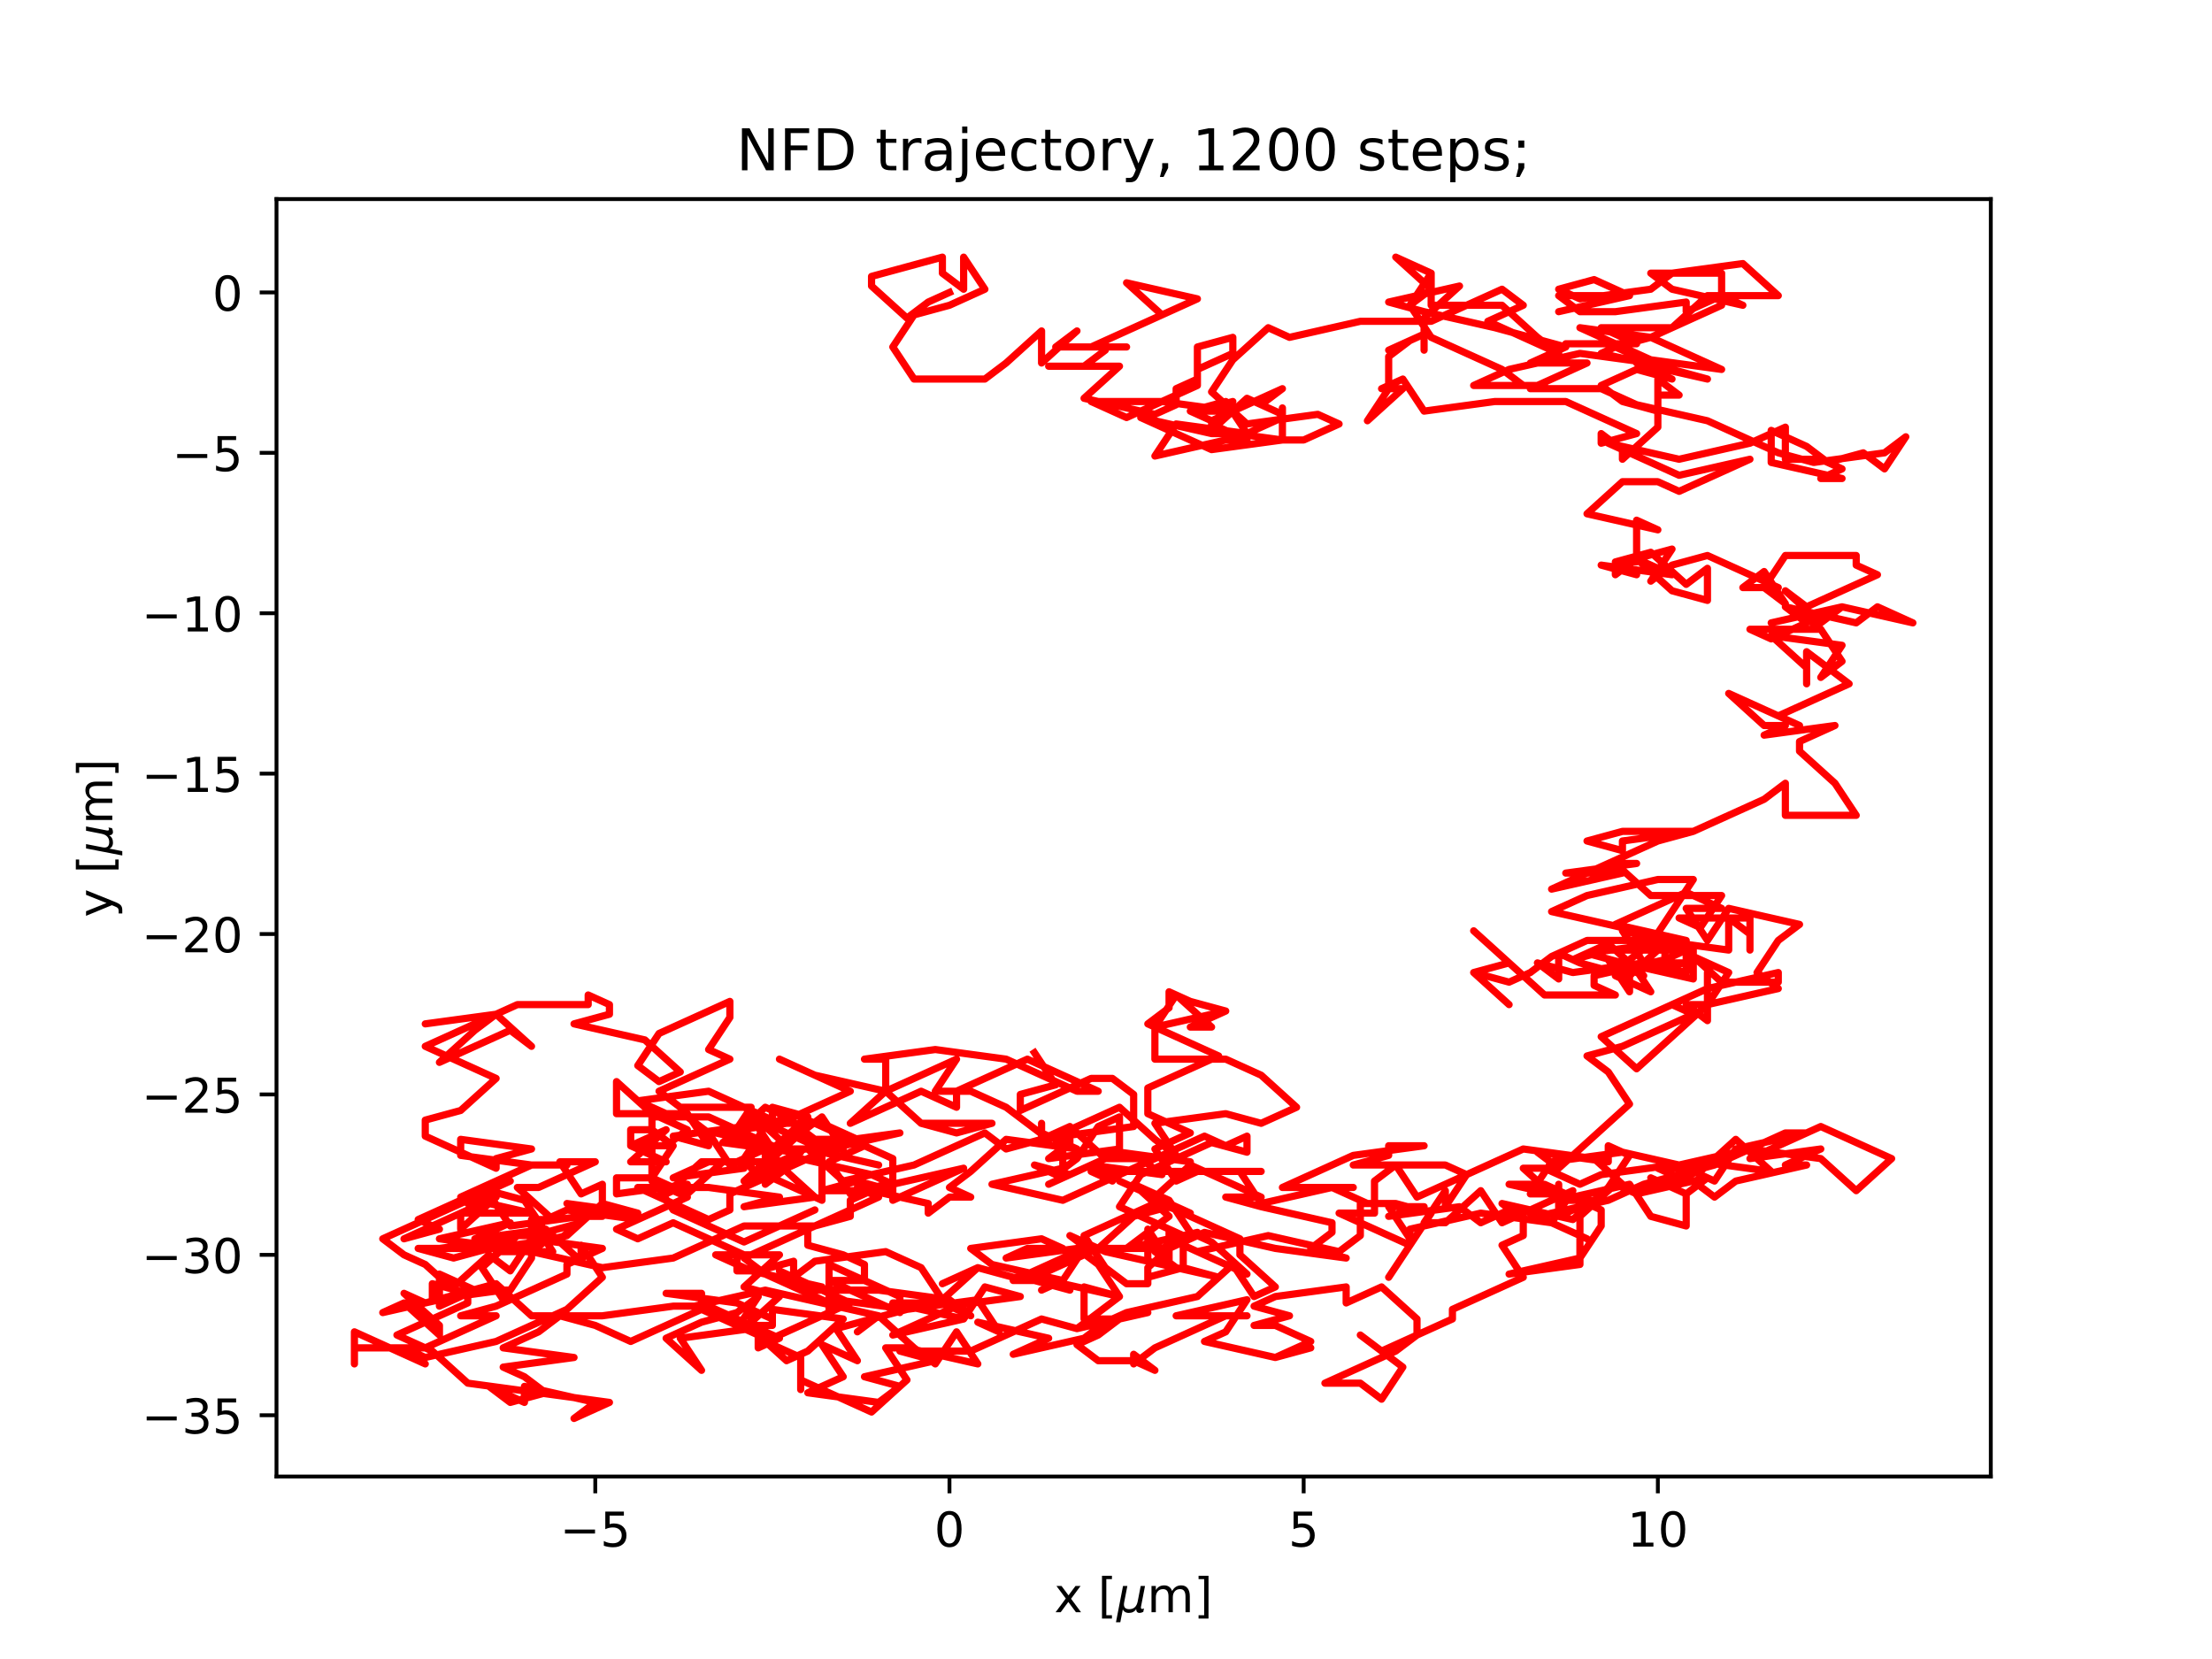 <?xml version="1.0" encoding="utf-8" standalone="no"?>
<!DOCTYPE svg PUBLIC "-//W3C//DTD SVG 1.1//EN"
  "http://www.w3.org/Graphics/SVG/1.1/DTD/svg11.dtd">
<!-- Created with matplotlib (https://matplotlib.org/) -->
<svg height="345.6pt" version="1.1" viewBox="0 0 460.8 345.6" width="460.8pt" xmlns="http://www.w3.org/2000/svg" xmlns:xlink="http://www.w3.org/1999/xlink">
 <defs>
  <style type="text/css">*{stroke-linecap:butt;stroke-linejoin:round;}</style>
 </defs>
 <g id="figure_1">
  <g id="patch_1">
   <path d="M 0 345.6 
L 460.8 345.6 
L 460.8 0 
L 0 0 
z
" style="fill:#ffffff;"/>
  </g>
  <g id="axes_1">
   <g id="patch_2">
    <path d="M 57.6 307.584 
L 414.72 307.584 
L 414.72 41.472 
L 57.6 41.472 
z
" style="fill:#ffffff;"/>
   </g>
   <g id="matplotlib.axis_1">
    <g id="xtick_1">
     <g id="line2d_1">
      <defs>
       <path d="M 0 0 
L 0 3.5 
" id="m38a9c8144c" style="stroke:#000000;stroke-width:0.8;"/>
      </defs>
      <g>
       <use style="stroke:#000000;stroke-width:0.8;" x="124.007" xlink:href="#m38a9c8144c" y="307.584"/>
      </g>
     </g>
     <g id="text_1">
      <!-- −5 -->
      <g transform="translate(116.636 322.182)scale(0.1 -0.1)">
       <defs>
        <path d="M 10.594 35.5 
L 73.188 35.5 
L 73.188 27.203 
L 10.594 27.203 
z
" id="DejaVuSans-8722"/>
        <path d="M 10.797 72.906 
L 49.516 72.906 
L 49.516 64.594 
L 19.828 64.594 
L 19.828 46.734 
Q 21.969 47.469 24.109 47.828 
Q 26.266 48.188 28.422 48.188 
Q 40.625 48.188 47.75 41.5 
Q 54.891 34.812 54.891 23.391 
Q 54.891 11.625 47.562 5.094 
Q 40.234 -1.422 26.906 -1.422 
Q 22.312 -1.422 17.547 -0.641 
Q 12.797 0.141 7.719 1.703 
L 7.719 11.625 
Q 12.109 9.234 16.797 8.062 
Q 21.484 6.891 26.703 6.891 
Q 35.156 6.891 40.078 11.328 
Q 45.016 15.766 45.016 23.391 
Q 45.016 31 40.078 35.438 
Q 35.156 39.891 26.703 39.891 
Q 22.75 39.891 18.812 39.016 
Q 14.891 38.141 10.797 36.281 
z
" id="DejaVuSans-53"/>
       </defs>
       <use xlink:href="#DejaVuSans-8722"/>
       <use x="83.789" xlink:href="#DejaVuSans-53"/>
      </g>
     </g>
    </g>
    <g id="xtick_2">
     <g id="line2d_2">
      <g>
       <use style="stroke:#000000;stroke-width:0.8;" x="197.792" xlink:href="#m38a9c8144c" y="307.584"/>
      </g>
     </g>
     <g id="text_2">
      <!-- 0 -->
      <g transform="translate(194.61 322.182)scale(0.1 -0.1)">
       <defs>
        <path d="M 31.781 66.406 
Q 24.172 66.406 20.328 58.906 
Q 16.5 51.422 16.5 36.375 
Q 16.5 21.391 20.328 13.891 
Q 24.172 6.391 31.781 6.391 
Q 39.453 6.391 43.281 13.891 
Q 47.125 21.391 47.125 36.375 
Q 47.125 51.422 43.281 58.906 
Q 39.453 66.406 31.781 66.406 
z
M 31.781 74.219 
Q 44.047 74.219 50.516 64.516 
Q 56.984 54.828 56.984 36.375 
Q 56.984 17.969 50.516 8.266 
Q 44.047 -1.422 31.781 -1.422 
Q 19.531 -1.422 13.062 8.266 
Q 6.594 17.969 6.594 36.375 
Q 6.594 54.828 13.062 64.516 
Q 19.531 74.219 31.781 74.219 
z
" id="DejaVuSans-48"/>
       </defs>
       <use xlink:href="#DejaVuSans-48"/>
      </g>
     </g>
    </g>
    <g id="xtick_3">
     <g id="line2d_3">
      <g>
       <use style="stroke:#000000;stroke-width:0.8;" x="271.577" xlink:href="#m38a9c8144c" y="307.584"/>
      </g>
     </g>
     <g id="text_3">
      <!-- 5 -->
      <g transform="translate(268.396 322.182)scale(0.1 -0.1)">
       <use xlink:href="#DejaVuSans-53"/>
      </g>
     </g>
    </g>
    <g id="xtick_4">
     <g id="line2d_4">
      <g>
       <use style="stroke:#000000;stroke-width:0.8;" x="345.362" xlink:href="#m38a9c8144c" y="307.584"/>
      </g>
     </g>
     <g id="text_4">
      <!-- 10 -->
      <g transform="translate(338.999 322.182)scale(0.1 -0.1)">
       <defs>
        <path d="M 12.406 8.297 
L 28.516 8.297 
L 28.516 63.922 
L 10.984 60.406 
L 10.984 69.391 
L 28.422 72.906 
L 38.281 72.906 
L 38.281 8.297 
L 54.391 8.297 
L 54.391 0 
L 12.406 0 
z
" id="DejaVuSans-49"/>
       </defs>
       <use xlink:href="#DejaVuSans-49"/>
       <use x="63.623" xlink:href="#DejaVuSans-48"/>
      </g>
     </g>
    </g>
    <g id="text_5">
     <!-- x [${\mu}$m] -->
     <g transform="translate(219.61 335.862)scale(0.1 -0.1)">
      <defs>
       <path d="M 54.891 54.688 
L 35.109 28.078 
L 55.906 0 
L 45.312 0 
L 29.391 21.484 
L 13.484 0 
L 2.875 0 
L 24.125 28.609 
L 4.688 54.688 
L 15.281 54.688 
L 29.781 35.203 
L 44.281 54.688 
z
" id="DejaVuSans-120"/>
       <path id="DejaVuSans-32"/>
       <path d="M 8.594 75.984 
L 29.297 75.984 
L 29.297 69 
L 17.578 69 
L 17.578 -6.203 
L 29.297 -6.203 
L 29.297 -13.188 
L 8.594 -13.188 
z
" id="DejaVuSans-91"/>
       <path d="M -1.312 -20.797 
L 13.375 54.688 
L 22.406 54.688 
L 15.766 20.656 
Q 15.578 19.625 15.422 18.359 
Q 15.281 17.094 15.281 15.828 
Q 15.281 11.281 18.141 8.828 
Q 21 6.391 26.312 6.391 
Q 33.547 6.391 37.984 10.484 
Q 42.438 14.594 44 22.797 
L 50.203 54.688 
L 59.188 54.688 
L 51.031 12.641 
Q 50.828 11.719 50.75 11.031 
Q 50.688 10.359 50.688 9.812 
Q 50.688 8.297 51.297 7.594 
Q 51.906 6.891 53.219 6.891 
Q 53.719 6.891 54.562 7.125 
Q 55.422 7.375 56.984 8.016 
L 55.609 0.781 
Q 53.469 -0.297 51.516 -0.859 
Q 49.562 -1.422 47.703 -1.422 
Q 44.484 -1.422 42.656 0.625 
Q 40.828 2.688 40.828 6.297 
Q 38.094 2.391 34.297 0.484 
Q 30.516 -1.422 25.391 -1.422 
Q 20.844 -1.422 17.453 0.672 
Q 14.062 2.781 12.984 6.203 
L 7.719 -20.797 
z
" id="DejaVuSans-Oblique-956"/>
       <path d="M 52 44.188 
Q 55.375 50.25 60.062 53.125 
Q 64.75 56 71.094 56 
Q 79.641 56 84.281 50.016 
Q 88.922 44.047 88.922 33.016 
L 88.922 0 
L 79.891 0 
L 79.891 32.719 
Q 79.891 40.578 77.094 44.375 
Q 74.312 48.188 68.609 48.188 
Q 61.625 48.188 57.562 43.547 
Q 53.516 38.922 53.516 30.906 
L 53.516 0 
L 44.484 0 
L 44.484 32.719 
Q 44.484 40.625 41.703 44.406 
Q 38.922 48.188 33.109 48.188 
Q 26.219 48.188 22.156 43.531 
Q 18.109 38.875 18.109 30.906 
L 18.109 0 
L 9.078 0 
L 9.078 54.688 
L 18.109 54.688 
L 18.109 46.188 
Q 21.188 51.219 25.484 53.609 
Q 29.781 56 35.688 56 
Q 41.656 56 45.828 52.969 
Q 50 49.953 52 44.188 
z
" id="DejaVuSans-109"/>
       <path d="M 30.422 75.984 
L 30.422 -13.188 
L 9.719 -13.188 
L 9.719 -6.203 
L 21.391 -6.203 
L 21.391 69 
L 9.719 69 
L 9.719 75.984 
z
" id="DejaVuSans-93"/>
      </defs>
      <use transform="translate(0 0.016)" xlink:href="#DejaVuSans-120"/>
      <use transform="translate(59.18 0.016)" xlink:href="#DejaVuSans-32"/>
      <use transform="translate(90.967 0.016)" xlink:href="#DejaVuSans-91"/>
      <use transform="translate(129.98 0.016)" xlink:href="#DejaVuSans-Oblique-956"/>
      <use transform="translate(193.604 0.016)" xlink:href="#DejaVuSans-109"/>
      <use transform="translate(291.016 0.016)" xlink:href="#DejaVuSans-93"/>
     </g>
    </g>
   </g>
   <g id="matplotlib.axis_2">
    <g id="ytick_1">
     <g id="line2d_5">
      <defs>
       <path d="M 0 0 
L -3.5 0 
" id="m8684b19196" style="stroke:#000000;stroke-width:0.8;"/>
      </defs>
      <g>
       <use style="stroke:#000000;stroke-width:0.8;" x="57.6" xlink:href="#m8684b19196" y="294.82"/>
      </g>
     </g>
     <g id="text_6">
      <!-- −35 -->
      <g transform="translate(29.495 298.619)scale(0.1 -0.1)">
       <defs>
        <path d="M 40.578 39.312 
Q 47.656 37.797 51.625 33 
Q 55.609 28.219 55.609 21.188 
Q 55.609 10.406 48.188 4.484 
Q 40.766 -1.422 27.094 -1.422 
Q 22.516 -1.422 17.656 -0.516 
Q 12.797 0.391 7.625 2.203 
L 7.625 11.719 
Q 11.719 9.328 16.594 8.109 
Q 21.484 6.891 26.812 6.891 
Q 36.078 6.891 40.938 10.547 
Q 45.797 14.203 45.797 21.188 
Q 45.797 27.641 41.281 31.266 
Q 36.766 34.906 28.719 34.906 
L 20.219 34.906 
L 20.219 43.016 
L 29.109 43.016 
Q 36.375 43.016 40.234 45.922 
Q 44.094 48.828 44.094 54.297 
Q 44.094 59.906 40.109 62.906 
Q 36.141 65.922 28.719 65.922 
Q 24.656 65.922 20.016 65.031 
Q 15.375 64.156 9.812 62.312 
L 9.812 71.094 
Q 15.438 72.656 20.344 73.438 
Q 25.25 74.219 29.594 74.219 
Q 40.828 74.219 47.359 69.109 
Q 53.906 64.016 53.906 55.328 
Q 53.906 49.266 50.438 45.094 
Q 46.969 40.922 40.578 39.312 
z
" id="DejaVuSans-51"/>
       </defs>
       <use xlink:href="#DejaVuSans-8722"/>
       <use x="83.789" xlink:href="#DejaVuSans-51"/>
       <use x="147.412" xlink:href="#DejaVuSans-53"/>
      </g>
     </g>
    </g>
    <g id="ytick_2">
     <g id="line2d_6">
      <g>
       <use style="stroke:#000000;stroke-width:0.8;" x="57.6" xlink:href="#m8684b19196" y="261.405"/>
      </g>
     </g>
     <g id="text_7">
      <!-- −30 -->
      <g transform="translate(29.495 265.205)scale(0.1 -0.1)">
       <use xlink:href="#DejaVuSans-8722"/>
       <use x="83.789" xlink:href="#DejaVuSans-51"/>
       <use x="147.412" xlink:href="#DejaVuSans-48"/>
      </g>
     </g>
    </g>
    <g id="ytick_3">
     <g id="line2d_7">
      <g>
       <use style="stroke:#000000;stroke-width:0.8;" x="57.6" xlink:href="#m8684b19196" y="227.991"/>
      </g>
     </g>
     <g id="text_8">
      <!-- −25 -->
      <g transform="translate(29.495 231.79)scale(0.1 -0.1)">
       <defs>
        <path d="M 19.188 8.297 
L 53.609 8.297 
L 53.609 0 
L 7.328 0 
L 7.328 8.297 
Q 12.938 14.109 22.625 23.891 
Q 32.328 33.688 34.812 36.531 
Q 39.547 41.844 41.422 45.531 
Q 43.312 49.219 43.312 52.781 
Q 43.312 58.594 39.234 62.25 
Q 35.156 65.922 28.609 65.922 
Q 23.969 65.922 18.812 64.312 
Q 13.672 62.703 7.812 59.422 
L 7.812 69.391 
Q 13.766 71.781 18.938 73 
Q 24.125 74.219 28.422 74.219 
Q 39.75 74.219 46.484 68.547 
Q 53.219 62.891 53.219 53.422 
Q 53.219 48.922 51.531 44.891 
Q 49.859 40.875 45.406 35.406 
Q 44.188 33.984 37.641 27.219 
Q 31.109 20.453 19.188 8.297 
z
" id="DejaVuSans-50"/>
       </defs>
       <use xlink:href="#DejaVuSans-8722"/>
       <use x="83.789" xlink:href="#DejaVuSans-50"/>
       <use x="147.412" xlink:href="#DejaVuSans-53"/>
      </g>
     </g>
    </g>
    <g id="ytick_4">
     <g id="line2d_8">
      <g>
       <use style="stroke:#000000;stroke-width:0.8;" x="57.6" xlink:href="#m8684b19196" y="194.577"/>
      </g>
     </g>
     <g id="text_9">
      <!-- −20 -->
      <g transform="translate(29.495 198.376)scale(0.1 -0.1)">
       <use xlink:href="#DejaVuSans-8722"/>
       <use x="83.789" xlink:href="#DejaVuSans-50"/>
       <use x="147.412" xlink:href="#DejaVuSans-48"/>
      </g>
     </g>
    </g>
    <g id="ytick_5">
     <g id="line2d_9">
      <g>
       <use style="stroke:#000000;stroke-width:0.8;" x="57.6" xlink:href="#m8684b19196" y="161.162"/>
      </g>
     </g>
     <g id="text_10">
      <!-- −15 -->
      <g transform="translate(29.495 164.961)scale(0.1 -0.1)">
       <use xlink:href="#DejaVuSans-8722"/>
       <use x="83.789" xlink:href="#DejaVuSans-49"/>
       <use x="147.412" xlink:href="#DejaVuSans-53"/>
      </g>
     </g>
    </g>
    <g id="ytick_6">
     <g id="line2d_10">
      <g>
       <use style="stroke:#000000;stroke-width:0.8;" x="57.6" xlink:href="#m8684b19196" y="127.748"/>
      </g>
     </g>
     <g id="text_11">
      <!-- −10 -->
      <g transform="translate(29.495 131.547)scale(0.1 -0.1)">
       <use xlink:href="#DejaVuSans-8722"/>
       <use x="83.789" xlink:href="#DejaVuSans-49"/>
       <use x="147.412" xlink:href="#DejaVuSans-48"/>
      </g>
     </g>
    </g>
    <g id="ytick_7">
     <g id="line2d_11">
      <g>
       <use style="stroke:#000000;stroke-width:0.8;" x="57.6" xlink:href="#m8684b19196" y="94.334"/>
      </g>
     </g>
     <g id="text_12">
      <!-- −5 -->
      <g transform="translate(35.858 98.133)scale(0.1 -0.1)">
       <use xlink:href="#DejaVuSans-8722"/>
       <use x="83.789" xlink:href="#DejaVuSans-53"/>
      </g>
     </g>
    </g>
    <g id="ytick_8">
     <g id="line2d_12">
      <g>
       <use style="stroke:#000000;stroke-width:0.8;" x="57.6" xlink:href="#m8684b19196" y="60.919"/>
      </g>
     </g>
     <g id="text_13">
      <!-- 0 -->
      <g transform="translate(44.237 64.718)scale(0.1 -0.1)">
       <use xlink:href="#DejaVuSans-48"/>
      </g>
     </g>
    </g>
    <g id="text_14">
     <!-- y [${\mu}$m] -->
     <g transform="translate(23.395 191.078)rotate(-90)scale(0.1 -0.1)">
      <defs>
       <path d="M 32.172 -5.078 
Q 28.375 -14.844 24.75 -17.812 
Q 21.141 -20.797 15.094 -20.797 
L 7.906 -20.797 
L 7.906 -13.281 
L 13.188 -13.281 
Q 16.891 -13.281 18.938 -11.516 
Q 21 -9.766 23.484 -3.219 
L 25.094 0.875 
L 2.984 54.688 
L 12.5 54.688 
L 29.594 11.922 
L 46.688 54.688 
L 56.203 54.688 
z
" id="DejaVuSans-121"/>
      </defs>
      <use transform="translate(0 0.016)" xlink:href="#DejaVuSans-121"/>
      <use transform="translate(59.18 0.016)" xlink:href="#DejaVuSans-32"/>
      <use transform="translate(90.967 0.016)" xlink:href="#DejaVuSans-91"/>
      <use transform="translate(129.98 0.016)" xlink:href="#DejaVuSans-Oblique-956"/>
      <use transform="translate(193.604 0.016)" xlink:href="#DejaVuSans-109"/>
      <use transform="translate(291.016 0.016)" xlink:href="#DejaVuSans-93"/>
     </g>
    </g>
   </g>
   <g id="line2d_13">
    <path clip-path="url(#pc87e080daa)" d="M 197.792 60.919 
L 193.365 62.924 
L 188.938 66.265 
L 181.559 59.583 
L 181.559 57.578 
L 196.316 53.568 
L 196.316 56.909 
L 200.743 60.251 
L 200.743 53.568 
L 205.17 60.251 
L 197.792 63.592 
L 190.413 65.597 
L 185.986 72.28 
L 190.413 78.963 
L 205.17 78.963 
L 209.597 75.621 
L 216.976 68.939 
L 216.976 75.621 
L 224.354 68.939 
L 219.927 72.28 
L 234.684 72.28 
L 227.306 72.28 
L 242.063 65.597 
L 234.684 58.914 
L 249.441 62.256 
L 230.257 70.943 
L 230.257 72.948 
L 225.83 76.29 
L 218.452 76.29 
L 233.209 76.29 
L 225.83 82.973 
L 240.587 86.314 
L 245.014 84.309 
L 245.014 80.968 
L 249.441 78.963 
L 249.441 72.28 
L 256.82 70.275 
L 256.82 73.617 
L 249.441 76.958 
L 249.441 73.617 
L 249.441 80.299 
L 234.684 86.982 
L 227.306 83.641 
L 242.063 83.641 
L 256.82 85.646 
L 249.441 85.646 
L 256.82 83.641 
L 252.393 90.324 
L 259.771 90.324 
L 267.15 86.982 
L 267.15 84.978 
L 267.15 91.66 
L 252.393 89.656 
L 259.771 82.973 
L 267.15 86.314 
L 262.723 84.309 
L 267.15 80.968 
L 252.393 87.651 
L 247.966 85.646 
L 255.344 83.641 
L 259.771 90.324 
L 245.014 88.319 
L 240.587 95.002 
L 255.344 91.66 
L 259.771 91.66 
L 252.393 88.319 
L 252.393 90.324 
L 237.636 86.982 
L 252.393 93.665 
L 267.15 91.66 
L 271.577 91.66 
L 278.955 88.319 
L 274.528 86.314 
L 259.771 88.319 
L 252.393 81.636 
L 256.82 74.953 
L 264.198 68.27 
L 268.625 70.275 
L 283.382 66.934 
L 298.14 66.934 
L 312.897 60.251 
L 317.324 63.592 
L 309.945 66.934 
L 324.702 73.617 
L 320.275 70.275 
L 312.897 63.592 
L 298.14 63.592 
L 298.14 56.909 
L 293.712 63.592 
L 298.14 56.909 
L 290.761 53.568 
L 298.14 60.251 
L 293.712 63.592 
L 298.14 70.275 
L 312.897 76.958 
L 317.324 80.299 
L 321.751 80.299 
L 306.994 80.299 
L 314.372 76.958 
L 329.129 73.617 
L 343.886 75.621 
L 336.508 72.28 
L 343.886 70.275 
L 329.129 68.27 
L 343.886 74.953 
L 358.643 76.958 
L 343.886 70.275 
L 358.643 63.592 
L 358.643 56.909 
L 343.886 56.909 
L 348.313 60.251 
L 363.07 63.592 
L 358.643 61.587 
L 351.265 64.929 
L 351.265 62.924 
L 336.508 64.929 
L 329.129 64.929 
L 324.702 61.587 
L 339.459 61.587 
L 324.702 64.929 
L 339.459 61.587 
L 332.081 58.246 
L 324.702 60.251 
L 329.129 62.256 
L 343.886 60.251 
L 348.313 56.909 
L 363.07 54.905 
L 370.449 61.587 
L 355.692 61.587 
L 348.313 68.27 
L 333.556 68.27 
L 340.935 71.612 
L 326.178 71.612 
L 337.983 71.612 
L 333.556 73.617 
L 348.313 76.958 
L 355.692 78.963 
L 340.935 75.621 
L 348.313 78.963 
L 340.935 76.958 
L 333.556 80.299 
L 337.983 83.641 
L 345.362 85.646 
L 345.362 78.963 
L 349.789 82.304 
L 345.362 82.304 
L 345.362 88.987 
L 337.983 95.67 
L 337.983 93.665 
L 333.556 90.324 
L 333.556 92.329 
L 340.935 90.324 
L 326.178 83.641 
L 311.421 83.641 
L 296.664 85.646 
L 292.237 78.963 
L 287.81 80.968 
L 292.237 80.968 
L 284.858 87.651 
L 289.285 80.968 
L 289.285 74.285 
L 293.712 70.943 
L 289.285 72.948 
L 296.664 69.607 
L 296.664 72.948 
L 296.664 66.265 
L 304.042 59.583 
L 289.285 62.924 
L 296.664 64.929 
L 311.421 68.27 
L 326.178 72.28 
L 318.799 75.621 
L 330.605 75.621 
L 318.799 80.968 
L 333.556 80.968 
L 340.935 84.309 
L 355.692 87.651 
L 370.449 94.334 
L 377.827 96.338 
L 392.584 94.334 
L 397.012 90.992 
L 392.584 97.675 
L 388.157 94.334 
L 380.779 96.338 
L 376.352 92.997 
L 368.973 89.656 
L 368.973 96.338 
L 383.73 99.68 
L 379.303 99.68 
L 383.73 97.675 
L 379.303 95.67 
L 371.925 95.67 
L 371.925 88.987 
L 364.546 92.329 
L 349.789 95.67 
L 335.032 92.329 
L 349.789 99.012 
L 364.546 95.67 
L 349.789 102.353 
L 345.362 100.348 
L 337.983 100.348 
L 330.605 107.031 
L 345.362 110.372 
L 340.935 108.368 
L 340.935 117.055 
L 336.508 117.055 
L 343.886 115.05 
L 351.265 121.733 
L 355.692 118.392 
L 355.692 125.075 
L 348.313 123.07 
L 340.935 116.387 
L 336.508 119.728 
L 336.508 117.724 
L 340.935 119.728 
L 333.556 117.724 
L 348.313 119.728 
L 340.935 116.387 
L 348.313 114.382 
L 343.886 121.065 
L 348.313 117.724 
L 348.313 117.724 
L 355.692 115.719 
L 370.449 122.402 
L 363.07 122.402 
L 367.498 119.06 
L 371.925 125.743 
L 371.925 125.743 
L 367.498 122.402 
L 371.925 115.719 
L 386.682 115.719 
L 386.682 117.724 
L 391.109 119.728 
L 376.352 126.411 
L 371.925 123.07 
L 379.303 129.753 
L 383.73 126.411 
L 368.973 129.753 
L 383.73 126.411 
L 398.487 129.753 
L 391.109 126.411 
L 386.682 129.753 
L 371.925 126.411 
L 376.352 129.753 
L 368.973 133.094 
L 364.546 131.089 
L 379.303 131.089 
L 374.876 127.748 
L 379.303 131.089 
L 383.73 137.772 
L 379.303 141.114 
L 383.73 134.431 
L 368.973 132.426 
L 376.352 139.109 
L 376.352 142.45 
L 376.352 135.767 
L 385.206 142.45 
L 370.449 149.133 
L 374.876 151.138 
L 360.119 144.455 
L 367.498 151.138 
L 371.925 151.138 
L 367.498 153.143 
L 382.255 151.138 
L 374.876 154.479 
L 374.876 156.484 
L 382.255 163.167 
L 386.682 169.85 
L 371.925 169.85 
L 371.925 163.167 
L 367.498 166.509 
L 352.74 173.191 
L 337.983 173.191 
L 330.605 175.196 
L 337.983 177.201 
L 337.983 175.196 
L 352.74 173.191 
L 345.362 175.196 
L 323.226 185.221 
L 337.983 181.879 
L 326.178 181.879 
L 340.935 179.874 
L 336.508 179.874 
L 336.508 179.874 
L 343.886 186.557 
L 358.643 186.557 
L 358.643 186.557 
L 354.216 193.24 
L 349.789 191.235 
L 364.546 191.235 
L 364.546 197.918 
L 364.546 194.577 
L 360.119 191.235 
L 360.119 197.918 
L 345.362 195.913 
L 349.789 197.918 
L 335.032 197.918 
L 327.654 199.923 
L 335.032 196.581 
L 342.411 203.264 
L 335.032 199.923 
L 339.459 206.606 
L 339.459 203.264 
L 346.838 196.581 
L 346.838 199.923 
L 332.081 203.264 
L 332.081 205.269 
L 336.508 207.274 
L 321.751 207.274 
L 306.994 193.908 
L 314.372 200.591 
L 306.994 202.596 
L 314.372 209.279 
L 306.994 202.596 
L 314.372 204.601 
L 318.799 202.596 
L 323.226 199.255 
L 330.605 195.913 
L 345.362 195.913 
L 360.119 202.596 
L 355.692 209.279 
L 370.449 205.938 
L 366.022 202.596 
L 370.449 195.913 
L 374.876 192.572 
L 360.119 189.23 
L 355.692 195.913 
L 351.265 189.23 
L 358.643 189.23 
L 351.265 185.889 
L 336.508 192.572 
L 351.265 195.913 
L 351.265 202.596 
L 343.886 200.591 
L 351.265 200.591 
L 336.508 202.596 
L 329.129 200.591 
L 324.702 198.586 
L 324.702 203.933 
L 320.275 200.591 
L 327.654 202.596 
L 342.411 200.591 
L 337.983 193.908 
L 352.74 197.25 
L 352.74 203.933 
L 337.983 200.591 
L 330.605 198.586 
L 345.362 196.581 
L 337.983 193.24 
L 323.226 189.899 
L 330.605 186.557 
L 345.362 183.216 
L 352.74 183.216 
L 343.886 196.581 
L 339.459 199.923 
L 343.886 206.606 
L 336.508 203.264 
L 343.886 201.259 
L 351.265 197.918 
L 358.643 204.601 
L 370.449 204.601 
L 370.449 202.596 
L 355.692 205.938 
L 333.556 215.962 
L 340.935 222.645 
L 355.692 209.279 
L 351.265 209.279 
L 355.692 212.62 
L 355.692 202.596 
L 355.692 205.938 
L 348.313 209.279 
L 352.74 211.284 
L 337.983 217.967 
L 330.605 219.972 
L 335.032 223.313 
L 339.459 229.996 
L 324.702 243.362 
L 320.275 240.02 
L 335.032 242.025 
L 335.032 238.684 
L 339.459 240.688 
L 335.032 247.371 
L 327.654 254.054 
L 312.897 250.713 
L 317.324 254.054 
L 317.324 257.396 
L 312.897 259.4 
L 317.324 266.083 
L 302.567 272.766 
L 302.567 274.771 
L 287.81 281.454 
L 283.382 278.113 
L 292.237 284.795 
L 292.237 284.795 
L 287.81 291.478 
L 283.382 288.137 
L 276.004 288.137 
L 290.761 281.454 
L 295.188 278.113 
L 295.188 274.771 
L 287.81 268.088 
L 280.431 271.43 
L 280.431 268.088 
L 265.674 270.093 
L 261.247 272.098 
L 268.625 274.103 
L 261.247 276.108 
L 265.674 276.108 
L 273.053 279.449 
L 265.674 282.791 
L 273.053 280.786 
L 265.674 282.791 
L 250.917 279.449 
L 250.917 279.449 
L 255.344 277.444 
L 259.771 270.761 
L 245.014 274.103 
L 259.771 274.103 
L 255.344 274.103 
L 240.587 280.786 
L 236.16 284.127 
L 236.16 282.122 
L 240.587 285.464 
L 236.16 283.459 
L 236.16 283.459 
L 228.781 283.459 
L 224.354 280.117 
L 228.781 278.113 
L 228.781 278.113 
L 233.209 274.771 
L 225.83 274.771 
L 225.83 268.088 
L 233.209 270.093 
L 228.781 263.41 
L 224.354 260.069 
L 209.597 262.074 
L 214.024 260.069 
L 221.403 260.069 
L 216.976 258.064 
L 202.219 260.069 
L 206.646 263.41 
L 221.403 266.752 
L 216.976 268.757 
L 221.403 266.752 
L 225.83 260.069 
L 211.073 266.752 
L 215.5 266.752 
L 222.879 268.757 
L 218.452 266.752 
L 233.209 270.093 
L 224.354 276.776 
L 239.111 273.435 
L 224.354 276.776 
L 216.976 274.771 
L 202.219 281.454 
L 187.462 281.454 
L 194.84 283.459 
L 180.083 286.8 
L 187.462 288.805 
L 183.035 292.147 
L 168.278 290.142 
L 175.656 286.8 
L 171.229 280.117 
L 178.608 283.459 
L 174.18 276.776 
L 188.938 272.766 
L 174.18 270.761 
L 174.18 272.766 
L 174.18 272.766 
L 159.423 279.449 
L 166.802 282.791 
L 166.802 289.473 
L 166.802 287.469 
L 181.559 294.151 
L 188.938 287.469 
L 188.938 287.469 
L 184.51 280.786 
L 188.938 280.786 
L 203.695 284.127 
L 199.267 277.444 
L 194.84 284.127 
L 190.413 280.786 
L 183.035 274.103 
L 178.608 277.444 
L 183.035 274.103 
L 168.278 270.761 
L 168.278 268.757 
L 183.035 268.757 
L 197.792 270.761 
L 202.219 274.103 
L 197.792 272.098 
L 212.549 270.093 
L 205.17 268.088 
L 200.743 274.771 
L 185.986 271.43 
L 200.743 271.43 
L 185.986 278.113 
L 200.743 274.771 
L 200.743 272.766 
L 196.316 270.761 
L 203.695 264.078 
L 196.316 267.42 
L 203.695 264.078 
L 211.073 266.083 
L 215.5 266.083 
L 227.306 260.737 
L 222.879 257.396 
L 230.257 260.737 
L 245.014 264.078 
L 240.587 260.737 
L 245.014 258.732 
L 259.771 265.415 
L 252.393 258.732 
L 247.966 256.727 
L 243.539 250.044 
L 236.16 246.703 
L 243.539 253.386 
L 234.684 260.069 
L 249.441 256.727 
L 245.014 258.732 
L 249.441 260.737 
L 264.198 257.396 
L 278.955 260.737 
L 283.382 257.396 
L 283.382 250.713 
L 290.761 250.713 
L 298.14 252.718 
L 289.285 266.083 
L 293.712 259.4 
L 278.955 252.718 
L 286.334 252.718 
L 286.334 246.035 
L 290.761 242.693 
L 295.188 249.376 
L 317.324 239.352 
L 332.081 241.357 
L 339.459 248.04 
L 354.216 244.03 
L 361.595 237.347 
L 368.973 244.03 
L 354.216 242.025 
L 349.789 245.366 
L 345.362 243.362 
L 352.74 243.362 
L 337.983 240.02 
L 323.226 242.025 
L 318.799 248.708 
L 326.178 248.708 
L 321.751 246.703 
L 314.372 246.703 
L 329.129 250.044 
L 333.556 252.049 
L 333.556 255.391 
L 329.129 262.074 
L 314.372 265.415 
L 329.129 263.41 
L 329.129 253.386 
L 336.508 246.703 
L 340.935 248.708 
L 355.692 245.366 
L 351.265 248.708 
L 343.886 245.366 
L 351.265 248.708 
L 351.265 255.391 
L 343.886 253.386 
L 339.459 246.703 
L 324.702 250.044 
L 324.702 246.703 
L 324.702 253.386 
L 332.081 250.044 
L 324.702 250.044 
L 317.324 243.362 
L 321.751 243.362 
L 329.129 246.703 
L 333.556 244.698 
L 348.313 242.693 
L 357.168 249.376 
L 361.595 246.035 
L 376.352 242.693 
L 371.925 242.693 
L 379.303 239.352 
L 364.546 241.357 
L 379.303 234.674 
L 394.06 241.357 
L 386.682 248.04 
L 379.303 241.357 
L 364.546 239.352 
L 349.789 242.693 
L 357.168 246.035 
L 361.595 239.352 
L 376.352 236.01 
L 371.925 236.01 
L 357.168 242.693 
L 342.411 246.703 
L 335.032 250.044 
L 320.275 253.386 
L 315.848 251.381 
L 330.605 258.064 
L 315.848 251.381 
L 308.469 254.722 
L 304.042 251.381 
L 289.285 253.386 
L 289.285 253.386 
L 296.664 251.381 
L 289.285 251.381 
L 293.712 258.064 
L 293.712 256.059 
L 308.469 252.718 
L 323.226 254.722 
L 327.654 248.04 
L 312.897 254.722 
L 308.469 248.04 
L 301.091 254.722 
L 296.664 254.722 
L 301.091 248.04 
L 301.091 251.381 
L 305.518 244.698 
L 301.091 242.693 
L 281.907 242.693 
L 289.285 240.688 
L 289.285 238.684 
L 296.664 238.684 
L 281.907 240.688 
L 267.15 247.371 
L 281.907 247.371 
L 277.48 247.371 
L 284.858 250.713 
L 277.48 247.371 
L 262.723 250.713 
L 258.296 244.03 
L 262.723 244.03 
L 247.966 244.03 
L 247.966 242.025 
L 233.209 240.02 
L 218.452 246.703 
L 222.879 244.698 
L 215.5 242.693 
L 219.927 244.698 
L 224.354 241.357 
L 228.781 234.674 
L 233.209 232.669 
L 233.209 239.352 
L 218.452 241.357 
L 222.879 238.015 
L 222.879 236.01 
L 215.5 238.015 
L 222.879 234.674 
L 230.257 241.357 
L 237.636 241.357 
L 242.063 244.698 
L 227.306 242.693 
L 231.733 246.035 
L 227.306 244.03 
L 249.441 244.03 
L 245.014 246.035 
L 240.587 239.352 
L 247.966 236.01 
L 239.111 232.001 
L 239.111 226.654 
L 253.868 219.972 
L 239.111 213.289 
L 243.539 209.947 
L 243.539 206.606 
L 247.966 208.611 
L 255.344 210.616 
L 247.966 213.957 
L 252.393 213.957 
L 245.014 207.274 
L 240.587 213.957 
L 255.344 210.616 
L 240.587 213.957 
L 240.587 220.64 
L 255.344 220.64 
L 262.723 223.981 
L 270.101 230.664 
L 262.723 234.006 
L 255.344 232.001 
L 240.587 234.006 
L 245.014 240.688 
L 240.587 237.347 
L 233.209 230.664 
L 218.452 237.347 
L 209.597 230.664 
L 202.219 227.323 
L 194.84 227.323 
L 199.267 220.64 
L 184.51 227.323 
L 191.889 234.006 
L 206.646 234.006 
L 199.267 236.01 
L 191.889 234.006 
L 184.51 227.323 
L 177.132 234.006 
L 191.889 227.323 
L 199.267 230.664 
L 199.267 227.323 
L 214.024 220.64 
L 228.781 227.323 
L 224.354 227.323 
L 209.597 220.64 
L 194.84 218.635 
L 180.083 220.64 
L 184.51 220.64 
L 184.51 227.323 
L 169.753 223.981 
L 162.375 220.64 
L 177.132 227.323 
L 162.375 234.006 
L 147.618 227.323 
L 132.861 229.328 
L 140.239 232.669 
L 147.618 232.669 
L 162.375 239.352 
L 154.996 246.035 
L 162.375 242.693 
L 169.753 249.376 
L 154.996 251.381 
L 162.375 249.376 
L 147.618 247.371 
L 132.861 247.371 
L 147.618 254.054 
L 152.045 252.049 
L 152.045 248.708 
L 171.229 240.02 
L 171.229 250.044 
L 156.472 243.362 
L 156.472 236.679 
L 163.851 243.362 
L 159.423 246.703 
L 166.802 240.02 
L 162.375 242.025 
L 147.618 242.025 
L 140.239 245.366 
L 154.996 243.362 
L 154.996 241.357 
L 159.423 234.674 
L 166.802 241.357 
L 181.559 244.698 
L 185.986 246.703 
L 200.743 243.362 
L 185.986 250.044 
L 185.986 248.04 
L 178.608 246.035 
L 171.229 248.04 
L 185.986 248.04 
L 185.986 241.357 
L 169.753 234.006 
L 165.326 234.006 
L 169.753 237.347 
L 177.132 237.347 
L 172.705 239.352 
L 187.462 236.01 
L 172.705 238.015 
L 165.326 240.02 
L 150.569 238.015 
L 150.569 238.015 
L 154.996 234.674 
L 140.239 236.679 
L 147.618 238.684 
L 143.191 232.001 
L 128.434 232.001 
L 128.434 225.318 
L 135.812 232.001 
L 143.191 235.342 
L 138.764 238.684 
L 131.385 238.684 
L 138.764 242.025 
L 131.385 242.025 
L 138.764 235.342 
L 131.385 238.684 
L 131.385 235.342 
L 135.812 235.342 
L 140.239 238.684 
L 135.812 245.366 
L 128.434 245.366 
L 128.434 248.708 
L 143.191 246.703 
L 138.764 248.708 
L 146.142 242.025 
L 150.569 242.025 
L 143.191 248.708 
L 135.812 245.366 
L 140.239 252.049 
L 154.996 258.732 
L 169.753 252.049 
L 162.375 255.391 
L 169.753 255.391 
L 177.132 253.386 
L 177.132 250.044 
L 184.51 246.703 
L 177.132 248.708 
L 172.705 242.025 
L 180.083 238.684 
L 165.326 232.001 
L 160.899 234.006 
L 160.899 230.664 
L 168.278 232.669 
L 160.899 239.352 
L 156.472 232.669 
L 171.229 239.352 
L 163.851 239.352 
L 149.094 236.01 
L 163.851 234.006 
L 171.229 234.006 
L 178.608 237.347 
L 171.229 239.352 
L 163.851 232.669 
L 159.423 230.664 
L 152.045 237.347 
L 156.472 230.664 
L 141.715 230.664 
L 137.288 227.323 
L 152.045 220.64 
L 147.618 218.635 
L 152.045 211.952 
L 152.045 208.611 
L 152.045 208.611 
L 137.288 215.294 
L 132.861 221.976 
L 137.288 225.318 
L 141.715 223.313 
L 134.337 216.63 
L 119.58 213.289 
L 126.958 211.284 
L 126.958 209.279 
L 122.531 207.274 
L 122.531 209.279 
L 107.774 209.279 
L 103.347 211.284 
L 88.59 213.289 
L 103.347 211.284 
L 98.92 214.625 
L 91.541 221.308 
L 106.298 214.625 
L 110.725 217.967 
L 103.347 211.284 
L 88.59 217.967 
L 103.347 224.65 
L 95.968 231.332 
L 88.59 233.337 
L 88.59 236.679 
L 103.347 243.362 
L 103.347 241.357 
L 110.725 239.352 
L 95.968 237.347 
L 95.968 240.688 
L 110.725 242.693 
L 118.104 242.693 
L 110.725 242.693 
L 95.968 249.376 
L 110.725 252.718 
L 95.968 252.718 
L 95.968 256.059 
L 103.347 249.376 
L 84.163 258.064 
L 84.163 258.064 
L 91.541 256.059 
L 87.114 254.054 
L 101.871 247.371 
L 97.444 250.713 
L 101.871 248.708 
L 101.871 248.708 
L 106.298 255.391 
L 121.055 253.386 
L 125.482 253.386 
L 125.482 246.703 
L 121.055 248.708 
L 116.628 242.025 
L 124.007 242.025 
L 112.201 247.371 
L 107.774 247.371 
L 115.152 254.054 
L 110.725 254.054 
L 115.152 260.737 
L 103.347 260.737 
L 118.104 257.396 
L 125.482 250.713 
L 132.861 252.718 
L 118.104 250.713 
L 132.861 254.054 
L 118.104 252.049 
L 110.725 255.391 
L 110.725 262.074 
L 106.298 268.757 
L 98.92 268.757 
L 91.541 265.415 
L 91.541 272.098 
L 95.968 270.093 
L 88.59 263.41 
L 84.163 261.405 
L 79.736 258.064 
L 106.298 246.035 
L 101.871 248.04 
L 109.25 250.044 
L 113.677 256.727 
L 121.055 254.722 
L 116.628 258.064 
L 101.871 260.069 
L 94.493 262.074 
L 87.114 260.069 
L 101.871 260.069 
L 106.298 258.064 
L 91.541 260.069 
L 106.298 260.069 
L 91.541 258.064 
L 106.298 254.722 
L 98.92 258.064 
L 113.677 256.059 
L 121.055 262.742 
L 121.055 259.4 
L 125.482 266.083 
L 118.104 272.766 
L 103.347 279.449 
L 88.59 282.791 
L 84.163 280.786 
L 88.59 284.127 
L 73.833 277.444 
L 73.833 284.127 
L 73.833 280.786 
L 88.59 280.786 
L 103.347 274.103 
L 95.968 274.103 
L 103.347 272.098 
L 118.104 265.415 
L 118.104 263.41 
L 125.482 260.069 
L 110.725 258.064 
L 106.298 264.747 
L 101.871 261.405 
L 94.493 268.088 
L 94.493 270.093 
L 79.736 273.435 
L 84.163 271.43 
L 91.541 278.113 
L 91.541 276.108 
L 84.163 269.425 
L 88.59 271.43 
L 103.347 267.42 
L 110.725 274.103 
L 125.482 274.103 
L 140.239 272.098 
L 147.618 272.098 
L 162.375 278.781 
L 157.948 280.786 
L 157.948 276.776 
L 153.521 276.776 
L 157.948 270.093 
L 153.521 273.435 
L 146.142 275.439 
L 138.764 278.781 
L 146.142 285.464 
L 141.715 278.781 
L 156.472 276.776 
L 163.851 283.459 
L 168.278 281.454 
L 175.656 274.771 
L 160.899 272.766 
L 160.899 276.108 
L 156.472 276.108 
L 156.472 276.108 
L 156.472 272.766 
L 160.899 274.771 
L 153.521 271.43 
L 138.764 269.425 
L 146.142 269.425 
L 146.142 272.766 
L 131.385 279.449 
L 124.007 276.108 
L 116.628 274.103 
L 112.201 277.444 
L 104.822 280.786 
L 119.58 282.791 
L 104.822 284.795 
L 109.25 286.8 
L 109.25 286.8 
L 113.677 290.142 
L 106.298 292.147 
L 101.871 288.805 
L 109.25 292.147 
L 109.25 288.805 
L 124.007 292.147 
L 119.58 295.488 
L 126.958 292.147 
L 97.444 288.137 
L 90.065 281.454 
L 82.687 278.113 
L 97.444 271.43 
L 97.444 269.425 
L 90.065 267.42 
L 90.065 270.761 
L 104.822 268.757 
L 104.822 270.761 
L 100.395 264.078 
L 100.395 264.078 
L 107.774 257.396 
L 115.152 257.396 
L 110.725 260.737 
L 125.482 264.078 
L 140.239 262.074 
L 154.996 255.391 
L 169.753 255.391 
L 154.996 262.074 
L 159.423 265.415 
L 159.423 265.415 
L 174.18 272.098 
L 159.423 268.757 
L 144.666 272.098 
L 159.423 278.781 
L 154.996 276.776 
L 162.375 270.093 
L 154.996 268.088 
L 162.375 261.405 
L 154.996 261.405 
L 140.239 254.722 
L 132.861 258.064 
L 128.434 256.059 
L 143.191 249.376 
L 135.812 246.035 
L 135.812 232.669 
L 143.191 232.669 
L 147.618 236.01 
L 152.045 242.693 
L 159.423 239.352 
L 159.423 242.693 
L 166.802 236.01 
L 166.802 236.01 
L 171.229 232.669 
L 175.656 239.352 
L 168.278 239.352 
L 183.035 242.693 
L 168.278 239.352 
L 175.656 246.035 
L 190.413 242.693 
L 205.17 236.01 
L 209.597 239.352 
L 216.976 237.347 
L 216.976 234.006 
L 216.976 236.01 
L 224.354 239.352 
L 209.597 237.347 
L 202.219 244.03 
L 197.792 247.371 
L 202.219 249.376 
L 197.792 249.376 
L 193.365 252.718 
L 193.365 250.713 
L 178.608 247.371 
L 183.035 249.376 
L 168.278 256.059 
L 168.278 259.4 
L 175.656 261.405 
L 180.083 263.41 
L 180.083 266.752 
L 172.705 266.752 
L 187.462 273.435 
L 187.462 270.093 
L 172.705 263.41 
L 172.705 273.435 
L 177.132 271.43 
L 162.375 264.747 
L 166.802 268.088 
L 171.229 268.088 
L 156.472 264.747 
L 149.094 261.405 
L 153.521 261.405 
L 153.521 264.747 
L 157.948 264.747 
L 165.326 262.742 
L 165.326 266.083 
L 169.753 262.742 
L 184.51 260.737 
L 191.889 264.078 
L 196.316 270.761 
L 188.938 272.766 
L 203.695 270.761 
L 208.122 277.444 
L 203.695 275.439 
L 218.452 278.781 
L 211.073 282.122 
L 225.83 278.781 
L 230.257 275.439 
L 234.684 273.435 
L 249.441 270.093 
L 256.82 263.41 
L 261.247 270.093 
L 265.674 268.088 
L 258.296 261.405 
L 258.296 258.064 
L 243.539 251.381 
L 236.16 253.386 
L 228.781 260.069 
L 243.539 260.069 
L 250.917 256.727 
L 265.674 260.069 
L 280.431 262.074 
L 273.053 260.069 
L 277.48 256.727 
L 277.48 254.722 
L 262.723 251.381 
L 255.344 249.376 
L 262.723 249.376 
L 247.966 242.693 
L 240.587 249.376 
L 233.209 246.035 
L 247.966 252.718 
L 240.587 250.713 
L 225.83 257.396 
L 230.257 264.078 
L 234.684 267.42 
L 239.111 267.42 
L 239.111 264.078 
L 246.49 257.396 
L 246.49 264.078 
L 239.111 266.083 
L 246.49 264.078 
L 253.868 266.083 
L 239.111 262.742 
L 239.111 256.059 
L 243.539 262.742 
L 243.539 256.059 
L 247.966 258.064 
L 233.209 251.381 
L 237.636 244.698 
L 252.393 238.015 
L 259.771 240.02 
L 259.771 236.679 
L 255.344 238.684 
L 250.917 236.679 
L 221.403 250.044 
L 206.646 246.703 
L 221.403 243.362 
L 221.403 236.679 
L 236.16 234.674 
L 236.16 227.991 
L 231.733 224.65 
L 227.306 224.65 
L 212.549 231.332 
L 212.549 227.991 
L 219.927 225.986 
L 215.5 219.303 
L 215.5 219.303 
" style="fill:none;stroke:#ff0000;stroke-linecap:square;stroke-width:1.5;"/>
   </g>
   <g id="patch_3">
    <path d="M 57.6 307.584 
L 57.6 41.472 
" style="fill:none;stroke:#000000;stroke-linecap:square;stroke-linejoin:miter;stroke-width:0.8;"/>
   </g>
   <g id="patch_4">
    <path d="M 414.72 307.584 
L 414.72 41.472 
" style="fill:none;stroke:#000000;stroke-linecap:square;stroke-linejoin:miter;stroke-width:0.8;"/>
   </g>
   <g id="patch_5">
    <path d="M 57.6 307.584 
L 414.72 307.584 
" style="fill:none;stroke:#000000;stroke-linecap:square;stroke-linejoin:miter;stroke-width:0.8;"/>
   </g>
   <g id="patch_6">
    <path d="M 57.6 41.472 
L 414.72 41.472 
" style="fill:none;stroke:#000000;stroke-linecap:square;stroke-linejoin:miter;stroke-width:0.8;"/>
   </g>
   <g id="text_15">
    <!-- NFD trajectory, 1200 steps; -->
    <g transform="translate(153.382 35.472)scale(0.12 -0.12)">
     <defs>
      <path d="M 9.812 72.906 
L 23.094 72.906 
L 55.422 11.922 
L 55.422 72.906 
L 64.984 72.906 
L 64.984 0 
L 51.703 0 
L 19.391 60.984 
L 19.391 0 
L 9.812 0 
z
" id="DejaVuSans-78"/>
      <path d="M 9.812 72.906 
L 51.703 72.906 
L 51.703 64.594 
L 19.672 64.594 
L 19.672 43.109 
L 48.578 43.109 
L 48.578 34.812 
L 19.672 34.812 
L 19.672 0 
L 9.812 0 
z
" id="DejaVuSans-70"/>
      <path d="M 19.672 64.797 
L 19.672 8.109 
L 31.594 8.109 
Q 46.688 8.109 53.688 14.938 
Q 60.688 21.781 60.688 36.531 
Q 60.688 51.172 53.688 57.984 
Q 46.688 64.797 31.594 64.797 
z
M 9.812 72.906 
L 30.078 72.906 
Q 51.266 72.906 61.172 64.094 
Q 71.094 55.281 71.094 36.531 
Q 71.094 17.672 61.125 8.828 
Q 51.172 0 30.078 0 
L 9.812 0 
z
" id="DejaVuSans-68"/>
      <path d="M 18.312 70.219 
L 18.312 54.688 
L 36.812 54.688 
L 36.812 47.703 
L 18.312 47.703 
L 18.312 18.016 
Q 18.312 11.328 20.141 9.422 
Q 21.969 7.516 27.594 7.516 
L 36.812 7.516 
L 36.812 0 
L 27.594 0 
Q 17.188 0 13.234 3.875 
Q 9.281 7.766 9.281 18.016 
L 9.281 47.703 
L 2.688 47.703 
L 2.688 54.688 
L 9.281 54.688 
L 9.281 70.219 
z
" id="DejaVuSans-116"/>
      <path d="M 41.109 46.297 
Q 39.594 47.172 37.812 47.578 
Q 36.031 48 33.891 48 
Q 26.266 48 22.188 43.047 
Q 18.109 38.094 18.109 28.812 
L 18.109 0 
L 9.078 0 
L 9.078 54.688 
L 18.109 54.688 
L 18.109 46.188 
Q 20.953 51.172 25.484 53.578 
Q 30.031 56 36.531 56 
Q 37.453 56 38.578 55.875 
Q 39.703 55.766 41.062 55.516 
z
" id="DejaVuSans-114"/>
      <path d="M 34.281 27.484 
Q 23.391 27.484 19.188 25 
Q 14.984 22.516 14.984 16.5 
Q 14.984 11.719 18.141 8.906 
Q 21.297 6.109 26.703 6.109 
Q 34.188 6.109 38.703 11.406 
Q 43.219 16.703 43.219 25.484 
L 43.219 27.484 
z
M 52.203 31.203 
L 52.203 0 
L 43.219 0 
L 43.219 8.297 
Q 40.141 3.328 35.547 0.953 
Q 30.953 -1.422 24.312 -1.422 
Q 15.922 -1.422 10.953 3.297 
Q 6 8.016 6 15.922 
Q 6 25.141 12.172 29.828 
Q 18.359 34.516 30.609 34.516 
L 43.219 34.516 
L 43.219 35.406 
Q 43.219 41.609 39.141 45 
Q 35.062 48.391 27.688 48.391 
Q 23 48.391 18.547 47.266 
Q 14.109 46.141 10.016 43.891 
L 10.016 52.203 
Q 14.938 54.109 19.578 55.047 
Q 24.219 56 28.609 56 
Q 40.484 56 46.344 49.844 
Q 52.203 43.703 52.203 31.203 
z
" id="DejaVuSans-97"/>
      <path d="M 9.422 54.688 
L 18.406 54.688 
L 18.406 -0.984 
Q 18.406 -11.422 14.422 -16.109 
Q 10.453 -20.797 1.609 -20.797 
L -1.812 -20.797 
L -1.812 -13.188 
L 0.594 -13.188 
Q 5.719 -13.188 7.562 -10.812 
Q 9.422 -8.453 9.422 -0.984 
z
M 9.422 75.984 
L 18.406 75.984 
L 18.406 64.594 
L 9.422 64.594 
z
" id="DejaVuSans-106"/>
      <path d="M 56.203 29.594 
L 56.203 25.203 
L 14.891 25.203 
Q 15.484 15.922 20.484 11.062 
Q 25.484 6.203 34.422 6.203 
Q 39.594 6.203 44.453 7.469 
Q 49.312 8.734 54.109 11.281 
L 54.109 2.781 
Q 49.266 0.734 44.188 -0.344 
Q 39.109 -1.422 33.891 -1.422 
Q 20.797 -1.422 13.156 6.188 
Q 5.516 13.812 5.516 26.812 
Q 5.516 40.234 12.766 48.109 
Q 20.016 56 32.328 56 
Q 43.359 56 49.781 48.891 
Q 56.203 41.797 56.203 29.594 
z
M 47.219 32.234 
Q 47.125 39.594 43.094 43.984 
Q 39.062 48.391 32.422 48.391 
Q 24.906 48.391 20.391 44.141 
Q 15.875 39.891 15.188 32.172 
z
" id="DejaVuSans-101"/>
      <path d="M 48.781 52.594 
L 48.781 44.188 
Q 44.969 46.297 41.141 47.344 
Q 37.312 48.391 33.406 48.391 
Q 24.656 48.391 19.812 42.844 
Q 14.984 37.312 14.984 27.297 
Q 14.984 17.281 19.812 11.734 
Q 24.656 6.203 33.406 6.203 
Q 37.312 6.203 41.141 7.25 
Q 44.969 8.297 48.781 10.406 
L 48.781 2.094 
Q 45.016 0.344 40.984 -0.531 
Q 36.969 -1.422 32.422 -1.422 
Q 20.062 -1.422 12.781 6.344 
Q 5.516 14.109 5.516 27.297 
Q 5.516 40.672 12.859 48.328 
Q 20.219 56 33.016 56 
Q 37.156 56 41.109 55.141 
Q 45.062 54.297 48.781 52.594 
z
" id="DejaVuSans-99"/>
      <path d="M 30.609 48.391 
Q 23.391 48.391 19.188 42.75 
Q 14.984 37.109 14.984 27.297 
Q 14.984 17.484 19.156 11.844 
Q 23.344 6.203 30.609 6.203 
Q 37.797 6.203 41.984 11.859 
Q 46.188 17.531 46.188 27.297 
Q 46.188 37.016 41.984 42.703 
Q 37.797 48.391 30.609 48.391 
z
M 30.609 56 
Q 42.328 56 49.016 48.375 
Q 55.719 40.766 55.719 27.297 
Q 55.719 13.875 49.016 6.219 
Q 42.328 -1.422 30.609 -1.422 
Q 18.844 -1.422 12.172 6.219 
Q 5.516 13.875 5.516 27.297 
Q 5.516 40.766 12.172 48.375 
Q 18.844 56 30.609 56 
z
" id="DejaVuSans-111"/>
      <path d="M 11.719 12.406 
L 22.016 12.406 
L 22.016 4 
L 14.016 -11.625 
L 7.719 -11.625 
L 11.719 4 
z
" id="DejaVuSans-44"/>
      <path d="M 44.281 53.078 
L 44.281 44.578 
Q 40.484 46.531 36.375 47.5 
Q 32.281 48.484 27.875 48.484 
Q 21.188 48.484 17.844 46.438 
Q 14.5 44.391 14.5 40.281 
Q 14.5 37.156 16.891 35.375 
Q 19.281 33.594 26.516 31.984 
L 29.594 31.297 
Q 39.156 29.25 43.188 25.516 
Q 47.219 21.781 47.219 15.094 
Q 47.219 7.469 41.188 3.016 
Q 35.156 -1.422 24.609 -1.422 
Q 20.219 -1.422 15.453 -0.562 
Q 10.688 0.297 5.422 2 
L 5.422 11.281 
Q 10.406 8.688 15.234 7.391 
Q 20.062 6.109 24.812 6.109 
Q 31.156 6.109 34.562 8.281 
Q 37.984 10.453 37.984 14.406 
Q 37.984 18.062 35.516 20.016 
Q 33.062 21.969 24.703 23.781 
L 21.578 24.516 
Q 13.234 26.266 9.516 29.906 
Q 5.812 33.547 5.812 39.891 
Q 5.812 47.609 11.281 51.797 
Q 16.75 56 26.812 56 
Q 31.781 56 36.172 55.266 
Q 40.578 54.547 44.281 53.078 
z
" id="DejaVuSans-115"/>
      <path d="M 18.109 8.203 
L 18.109 -20.797 
L 9.078 -20.797 
L 9.078 54.688 
L 18.109 54.688 
L 18.109 46.391 
Q 20.953 51.266 25.266 53.625 
Q 29.594 56 35.594 56 
Q 45.562 56 51.781 48.094 
Q 58.016 40.188 58.016 27.297 
Q 58.016 14.406 51.781 6.484 
Q 45.562 -1.422 35.594 -1.422 
Q 29.594 -1.422 25.266 0.953 
Q 20.953 3.328 18.109 8.203 
z
M 48.688 27.297 
Q 48.688 37.203 44.609 42.844 
Q 40.531 48.484 33.406 48.484 
Q 26.266 48.484 22.188 42.844 
Q 18.109 37.203 18.109 27.297 
Q 18.109 17.391 22.188 11.75 
Q 26.266 6.109 33.406 6.109 
Q 40.531 6.109 44.609 11.75 
Q 48.688 17.391 48.688 27.297 
z
" id="DejaVuSans-112"/>
      <path d="M 11.719 51.703 
L 22.016 51.703 
L 22.016 39.312 
L 11.719 39.312 
z
M 11.719 12.406 
L 22.016 12.406 
L 22.016 4 
L 14.016 -11.625 
L 7.719 -11.625 
L 11.719 4 
z
" id="DejaVuSans-59"/>
     </defs>
     <use xlink:href="#DejaVuSans-78"/>
     <use x="74.805" xlink:href="#DejaVuSans-70"/>
     <use x="132.324" xlink:href="#DejaVuSans-68"/>
     <use x="209.326" xlink:href="#DejaVuSans-32"/>
     <use x="241.113" xlink:href="#DejaVuSans-116"/>
     <use x="280.322" xlink:href="#DejaVuSans-114"/>
     <use x="321.436" xlink:href="#DejaVuSans-97"/>
     <use x="382.715" xlink:href="#DejaVuSans-106"/>
     <use x="410.498" xlink:href="#DejaVuSans-101"/>
     <use x="472.021" xlink:href="#DejaVuSans-99"/>
     <use x="527.002" xlink:href="#DejaVuSans-116"/>
     <use x="566.211" xlink:href="#DejaVuSans-111"/>
     <use x="627.393" xlink:href="#DejaVuSans-114"/>
     <use x="668.506" xlink:href="#DejaVuSans-121"/>
     <use x="727.686" xlink:href="#DejaVuSans-44"/>
     <use x="759.473" xlink:href="#DejaVuSans-32"/>
     <use x="791.26" xlink:href="#DejaVuSans-49"/>
     <use x="854.883" xlink:href="#DejaVuSans-50"/>
     <use x="918.506" xlink:href="#DejaVuSans-48"/>
     <use x="982.129" xlink:href="#DejaVuSans-48"/>
     <use x="1045.752" xlink:href="#DejaVuSans-32"/>
     <use x="1077.539" xlink:href="#DejaVuSans-115"/>
     <use x="1129.639" xlink:href="#DejaVuSans-116"/>
     <use x="1168.848" xlink:href="#DejaVuSans-101"/>
     <use x="1230.371" xlink:href="#DejaVuSans-112"/>
     <use x="1293.848" xlink:href="#DejaVuSans-115"/>
     <use x="1345.947" xlink:href="#DejaVuSans-59"/>
    </g>
   </g>
  </g>
 </g>
 <defs>
  <clipPath id="pc87e080daa">
   <rect height="266.112" width="357.12" x="57.6" y="41.472"/>
  </clipPath>
 </defs>
</svg>
